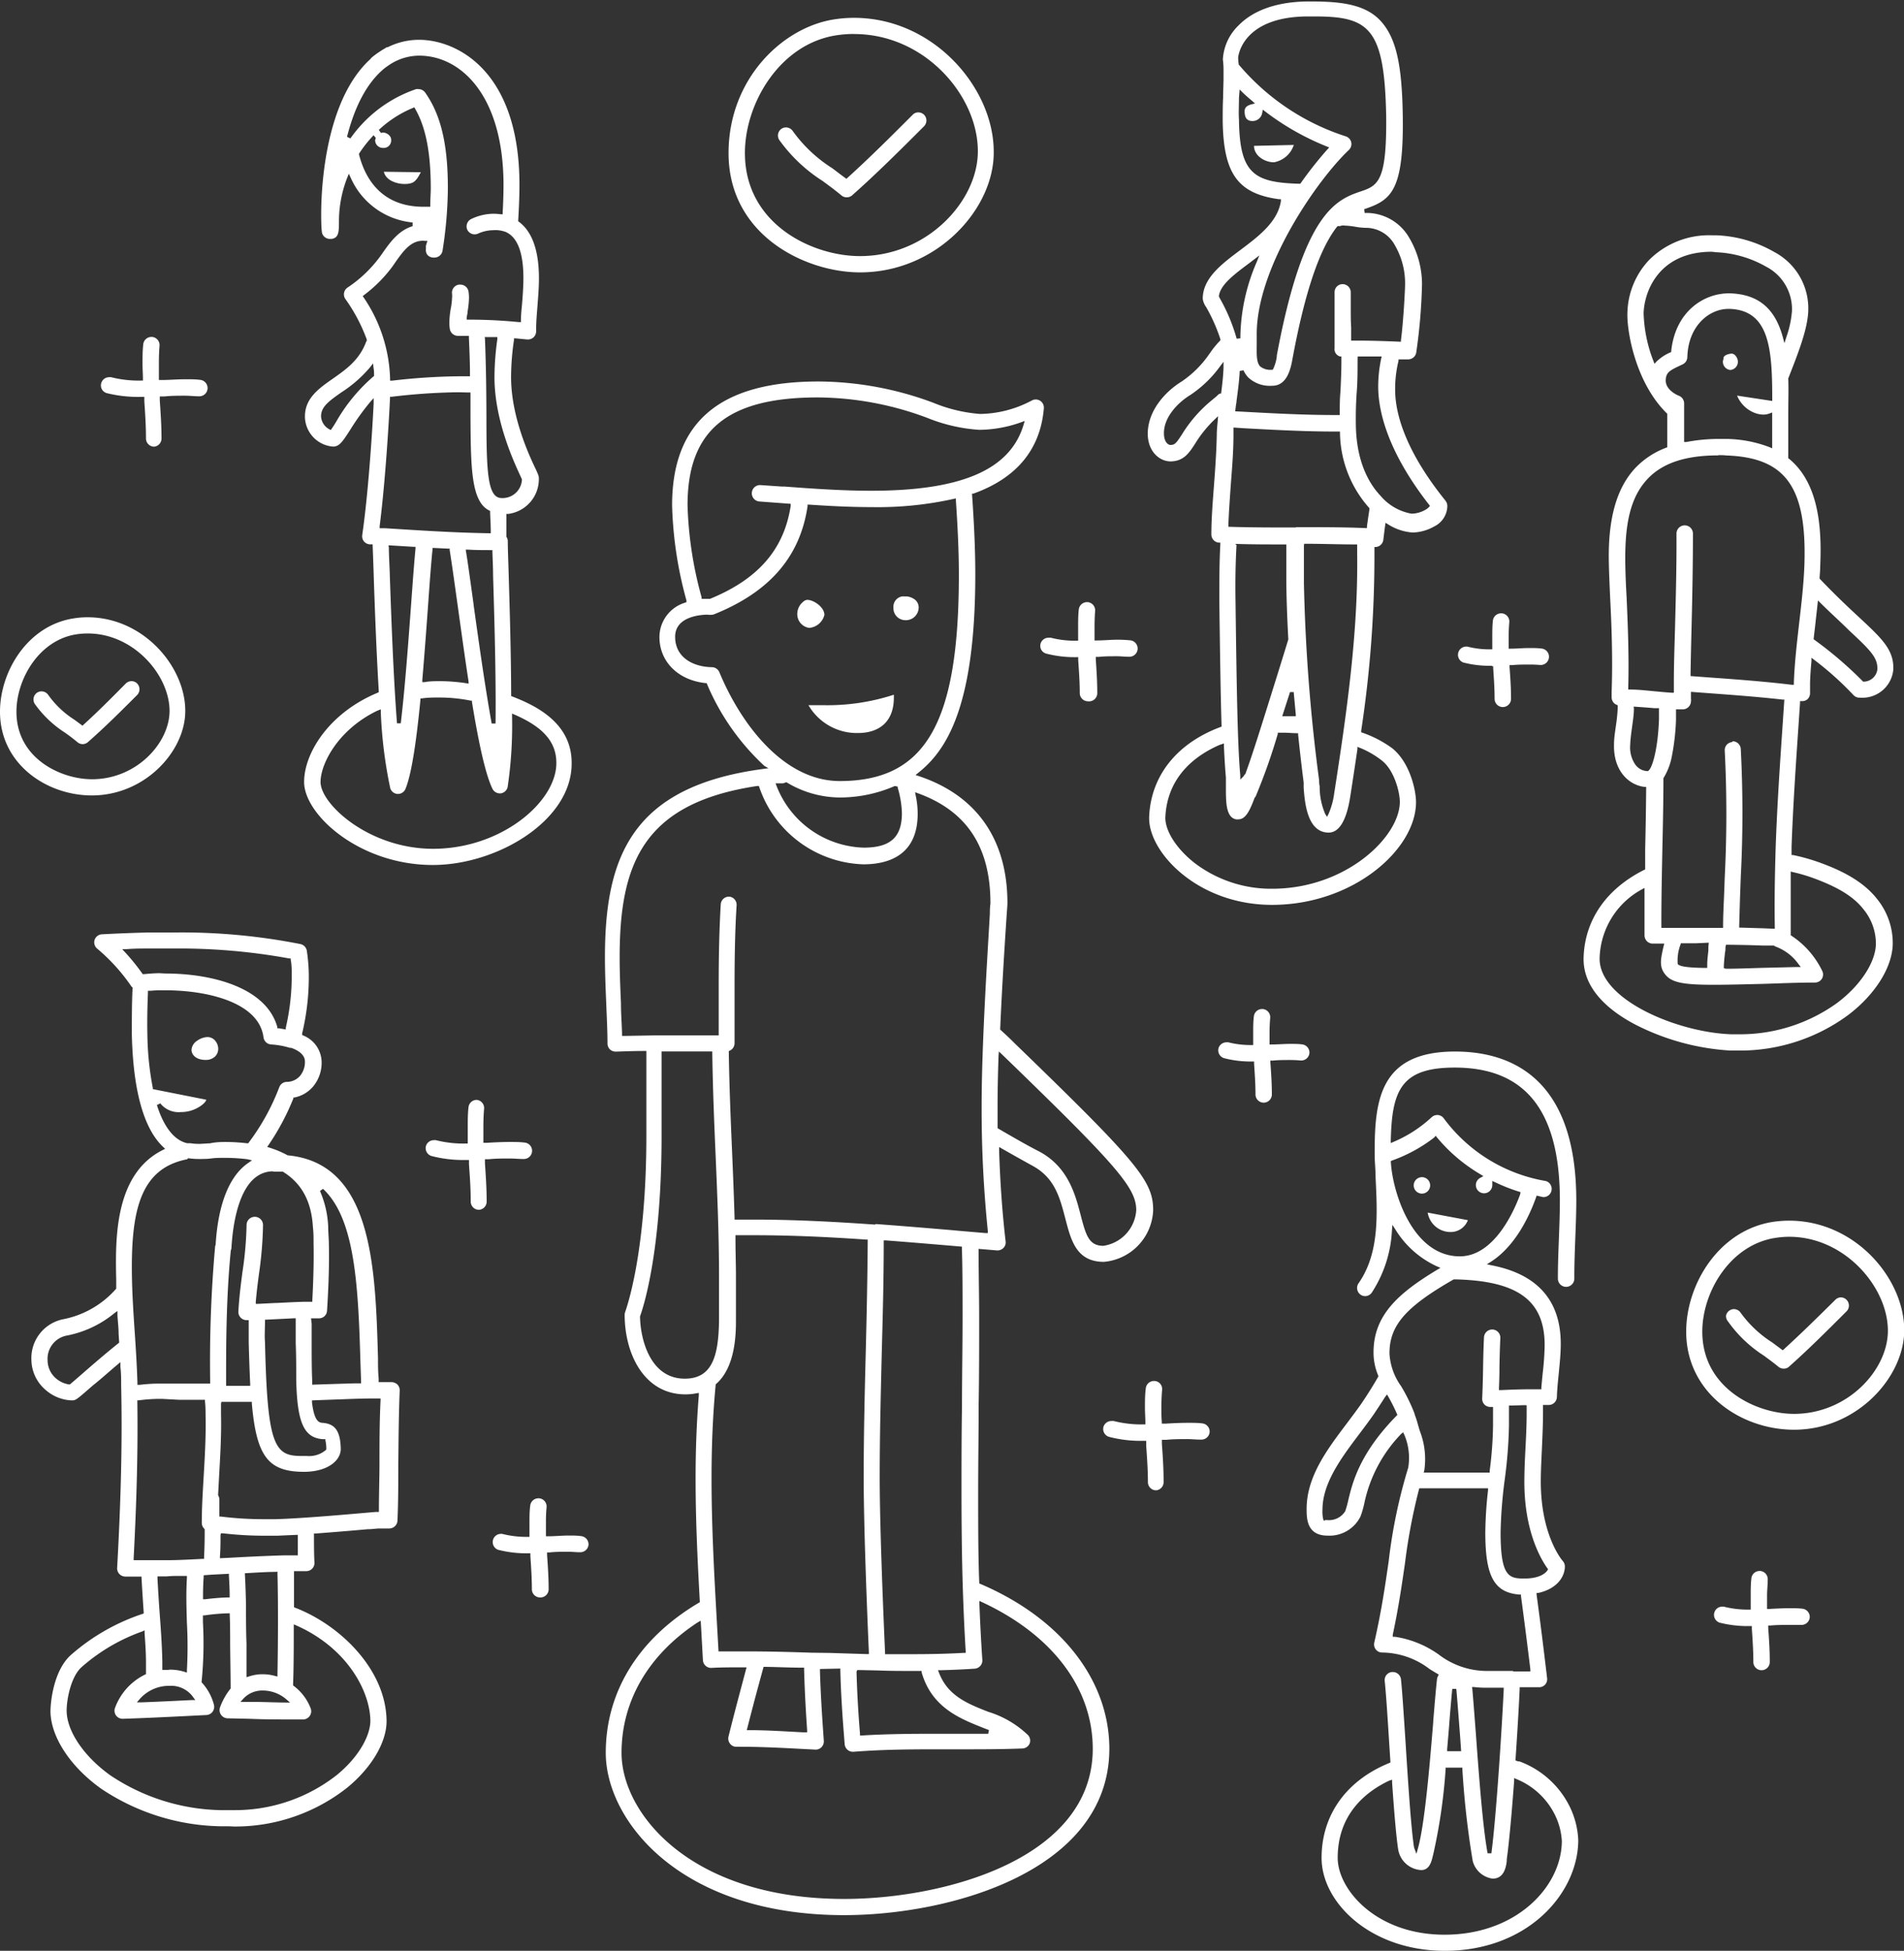 <svg xmlns="http://www.w3.org/2000/svg" viewBox="0 0 231.65 237.28"><rect x="0" y="0" width="231.65" height="237.28" fill="#333333" stroke="none"/><defs><style>.cls-1{fill:#fff;}</style></defs><title>Asset 9</title><g id="Layer_2" data-name="Layer 2"><g id="Layer_1-2" data-name="Layer 1"><path class="cls-1" d="M104.64,33.13c-6.64,0-16-4.5-16-14.51,0-9,6.56-15.32,12.9-16.27a15.53,15.53,0,0,1,2.36-.18c9.75,0,17,8.59,17,16.26C121,25.37,114,33.13,104.64,33.13Zm-.72-29a14.41,14.41,0,0,0-2.07.15c-6.93,1-11.22,8.25-11.22,14.33,0,8.65,8.19,12.54,14,12.54,8.21,0,14.34-6.72,14.34-12.73C119,11.68,112.54,4.14,103.92,4.14Z"/><path class="cls-1" d="M103,24a1,1,0,0,1-.63-.23c-.73-.62-1.53-1.2-2.29-1.76a19.08,19.08,0,0,1-5.28-5,1,1,0,0,1,.3-1.36,1,1,0,0,1,1.36.3,17.29,17.29,0,0,0,4.78,4.5c.52.38,1,.77,1.58,1.18l.15.12.15-.13c2.71-2.45,5.36-5.1,7.92-7.66a.94.94,0,0,1,.69-.29,1,1,0,0,1,.7.29,1,1,0,0,1,0,1.39c-2.83,2.83-5.75,5.75-8.78,8.43A1,1,0,0,1,103,24Z"/><path class="cls-1" d="M11.17,96.75C5.68,96.75,0,92.94,0,86.57c0-4.92,3.38-10.52,9-11.36a10.19,10.19,0,0,1,1.65-.13c6.8,0,11.89,6,11.89,11.37C22.57,91.31,17.69,96.75,11.17,96.75Zm-.49-19.7a8.89,8.89,0,0,0-1.36.1C4.78,77.83,2,82.57,2,86.57c0,5.66,5.38,8.21,9.2,8.21,5.4,0,9.43-4.4,9.43-8.33C20.6,82.1,16.27,77.05,10.68,77.05Z"/><path class="cls-1" d="M10.07,90.51a1,1,0,0,1-.64-.23c-.49-.41-1-.8-1.53-1.17A13.3,13.3,0,0,1,4.22,85.6a1,1,0,0,1,.31-1.36,1,1,0,0,1,.52-.15,1,1,0,0,1,.83.45,11.42,11.42,0,0,0,3.17,3l.83.61.15.12.14-.13c1.76-1.6,3.47-3.32,5.13-5a1,1,0,0,1,.7-.29.94.94,0,0,1,.69.29,1,1,0,0,1,0,1.39c-1.92,1.92-3.9,3.9-6,5.74A1,1,0,0,1,10.07,90.51Z"/><path class="cls-1" d="M218.27,173.9c-6.45,0-13.12-4.47-13.12-11.93,0-5.79,4-12.36,10.6-13.36a13.7,13.7,0,0,1,1.93-.14c8,0,14,7,14,13.35C231.65,167.52,225.93,173.9,218.27,173.9Zm-.59-23.47a11.22,11.22,0,0,0-1.64.13c-5.51.82-8.93,6.56-8.93,11.41,0,6.87,6.53,10,11.16,10,6.53,0,11.42-5.34,11.42-10.11C229.69,156.55,224.44,150.43,217.68,150.43Z"/><path class="cls-1" d="M217,166.47a1,1,0,0,1-.63-.23c-.59-.49-1.21-.94-1.81-1.38l0,0a15.65,15.65,0,0,1-4.32-4.13A1,1,0,0,1,210,160a1,1,0,0,1,.43-.61.92.92,0,0,1,.53-.16,1,1,0,0,1,.83.46,14,14,0,0,0,3.82,3.59l1.13.84.16.12.14-.13c2.13-1.94,4.22-4,6.24-6a1,1,0,0,1,.71-.31,1,1,0,0,1,.7,1.67c-2.3,2.3-4.66,4.66-7.11,6.83A1,1,0,0,1,217,166.47Z"/><path class="cls-1" d="M18.76,54.33a1,1,0,0,1-1-1c0-1.54-.1-3.05-.2-4.52l0-.54h-.39A15.83,15.83,0,0,1,13,47.82a1,1,0,0,1-.6-.46,1,1,0,0,1,.86-1.48,1.27,1.27,0,0,1,.26,0,13.6,13.6,0,0,0,3.63.41h.24l0-.24c0-.55-.05-1.18-.05-1.79,0-.84,0-1.62.09-2.38a1,1,0,0,1,1-.9h.08a1,1,0,0,1,.9,1.07c-.06.71-.08,1.43-.08,2.21,0,.6,0,1.2,0,1.72l0,.24.45,0c.79,0,1.82-.09,2.79-.09.66,0,1.23,0,1.73.07a1,1,0,0,1-.09,2h-.09c-.49,0-1-.07-1.6-.07-.83,0-1.68,0-2.51.09l-.57,0,0,.48c.1,1.5.21,3,.21,4.65A1,1,0,0,1,18.76,54.33Z"/><path class="cls-1" d="M140.66,181.27a1,1,0,0,1-1-1c0-1.51-.11-3-.21-4.46l0-.56h-.38a15.31,15.31,0,0,1-4.13-.48,1,1,0,0,1-.69-1.21,1,1,0,0,1,1-.72,1.07,1.07,0,0,1,.25,0,13.49,13.49,0,0,0,3.61.41h.24l0-.24c0-.58-.05-1.17-.05-1.77,0-.84,0-1.61.1-2.36a1,1,0,0,1,1-.91h.09a1,1,0,0,1,.67.34,1,1,0,0,1,.23.72c-.06.69-.09,1.41-.09,2.2,0,.58,0,1.15.05,1.7v.23h.44c.85-.05,1.81-.1,2.74-.1.65,0,1.22,0,1.75.07a1,1,0,0,1,.89,1.07,1,1,0,0,1-1,.9H146c-.48,0-1-.06-1.58-.06-.83,0-1.69,0-2.53.09l-.53,0,0,.47c.11,1.51.21,3,.21,4.62A1,1,0,0,1,140.66,181.27Z"/><path class="cls-1" d="M58.27,147.15a1,1,0,0,1-1-1c0-1.53-.1-3-.21-4.51l0-.55h-.4a15.47,15.47,0,0,1-4.15-.48,1,1,0,0,1-.69-1.21,1,1,0,0,1,.95-.72,1.09,1.09,0,0,1,.26,0,13.65,13.65,0,0,0,3.63.41h.25l0-.24c0-.6,0-1.2,0-1.78,0-.85,0-1.63.09-2.39a1,1,0,0,1,1-.9H58a1,1,0,0,1,.9,1.06c-.06.7-.09,1.43-.09,2.22,0,.57,0,1.15,0,1.71v.23h.45c1-.06,1.89-.1,2.76-.1.65,0,1.23,0,1.76.07a1,1,0,0,1-.09,2h-.09c-.48,0-1-.06-1.59-.06-.84,0-1.71,0-2.54.09L59,141l0,.48c.1,1.51.21,3.06.21,4.65A1,1,0,0,1,58.27,147.15Z"/><path class="cls-1" d="M214.32,203.15a1,1,0,0,1-1-1c0-1.36-.09-2.69-.18-4l0-.37h-.23a13.89,13.89,0,0,1-3.71-.42,1,1,0,0,1,.26-1.94,1.17,1.17,0,0,1,.26,0,12.12,12.12,0,0,0,3.06.36H213l0-.42q0-.63,0-1.26c0-.75,0-1.44.08-2.11a1,1,0,0,1,1-.91h.09a1,1,0,0,1,.9,1.06c0,.62-.08,1.26-.08,1.95,0,.41,0,.81,0,1.22v.39h.24c.92-.05,1.71-.09,2.49-.09.58,0,1.09,0,1.57.06a1,1,0,0,1,.89,1.07,1,1,0,0,1-1,.9h-.08c-.43,0-.89,0-1.41,0-.74,0-1.5,0-2.24.07l-.32,0,0,.24v.07c.1,1.33.19,2.7.19,4.12A1,1,0,0,1,214.32,203.15Z"/><path class="cls-1" d="M65.71,194.3a1,1,0,0,1-1-1c0-1.35-.09-2.69-.18-4l0-.37h-.23a13.9,13.9,0,0,1-3.71-.43,1,1,0,0,1,.26-1.93,1.09,1.09,0,0,1,.26,0,11.76,11.76,0,0,0,3.07.36h.24v-.42c0-.42,0-.83,0-1.25,0-.75,0-1.44.09-2.12a1,1,0,0,1,1-.9h.09a1,1,0,0,1,.9,1.07c-.06.62-.08,1.25-.08,1.95,0,.4,0,.81,0,1.21l0,.39h.23c.92,0,1.71-.09,2.49-.09.58,0,1.09,0,1.57.07a1,1,0,0,1,.89,1.07,1,1,0,0,1-1,.89h-.08c-.43,0-.89-.06-1.4-.06-.74,0-1.49,0-2.22.08h-.34l0,.24v.07c.09,1.33.19,2.7.19,4.12A1,1,0,0,1,65.71,194.3Z"/><path class="cls-1" d="M132.37,85.3a1,1,0,0,1-1-1c0-1.35-.1-2.69-.19-4l0-.37H131a13.9,13.9,0,0,1-3.71-.43,1,1,0,0,1-.6-.46,1,1,0,0,1-.09-.75,1,1,0,0,1,1-.72,1.15,1.15,0,0,1,.26,0,11.7,11.7,0,0,0,3.07.36h.24l0-.38c0-.43,0-.86,0-1.29,0-.75,0-1.44.08-2.12a1,1,0,0,1,1-.9h.09a1,1,0,0,1,.9,1.06c-.05.63-.07,1.27-.07,2,0,.42,0,.84,0,1.25l0,.35h.23c.92,0,1.71-.09,2.49-.09a15.11,15.11,0,0,1,1.57.07,1,1,0,0,1-.1,2h-.08c-.43,0-.89-.06-1.4-.06-.74,0-1.49,0-2.23.08h-.33l0,.24v.07c.09,1.33.18,2.7.18,4.12A1,1,0,0,1,132.37,85.3Z"/><path class="cls-1" d="M153.75,134.12a1,1,0,0,1-1-1c0-1.26-.09-2.51-.17-3.72l0-.29h-.22a12.79,12.79,0,0,1-3.42-.4,1,1,0,0,1-.69-1.21,1,1,0,0,1,.94-.72,1.09,1.09,0,0,1,.26,0,11,11,0,0,0,2.78.33h.24l0-.47c0-.34,0-.68,0-1,0-.7,0-1.34.08-2a1,1,0,0,1,1-.91h.09a1,1,0,0,1,.9,1.06c-.05.58-.08,1.18-.08,1.82,0,.34,0,.68,0,1l0,.43.23,0c.81,0,1.54-.07,2.26-.07.54,0,1,0,1.47.06a1,1,0,0,1,.89,1.07,1,1,0,0,1-1,.89h-.08a12.92,12.92,0,0,0-1.3-.06c-.68,0-1.38,0-2.06.07l-.31,0v.24c.09,1.24.18,2.52.18,3.84A1,1,0,0,1,153.75,134.12Z"/><path class="cls-1" d="M182.84,86a1,1,0,0,1-1-1c0-1.27-.09-2.52-.17-3.73l0-.21-.22-.08a12.79,12.79,0,0,1-3.42-.4,1,1,0,0,1,.26-1.93,1.07,1.07,0,0,1,.25,0,10.59,10.59,0,0,0,2.78.33h.24l0-.48c0-.34,0-.68,0-1,0-.7,0-1.35.07-2a1,1,0,0,1,1-.9h.09a1,1,0,0,1,.91,1.06c-.05.58-.08,1.18-.08,1.82,0,.34,0,.68,0,1l0,.42h.23c.7,0,1.5-.08,2.27-.08.54,0,1,0,1.46.06a1,1,0,0,1-.11,2h-.07a12.88,12.88,0,0,0-1.29-.05c-.68,0-1.37,0-2.05.07l-.33,0v.23c.09,1.24.18,2.51.18,3.85A1,1,0,0,1,182.84,86Z"/><path class="cls-1" d="M175.79,237.28c-9,0-15-5.84-15-11.3,0-5.21,3-9.41,8.23-11.54l.15-.07-.14-2.15c-.2-3.18-.39-6.18-.56-7.77a1,1,0,0,1,.21-.72,1,1,0,0,1,.66-.36h.11a1,1,0,0,1,1,.89c.17,1.63.36,4.66.57,7.87.3,4.75.65,10.1,1,12.45a.94.94,0,0,0,.06.24l.25.66.19-.68c.83-3,1.42-10.1,1.85-15.29v-.12c.18-2.15.33-4,.47-5.21a1.15,1.15,0,0,1,.11-.31l.09-.19-.18-.11c-.33-.19-.64-.38-.94-.57a9.64,9.64,0,0,0-5.7-2h-.06a1,1,0,0,1-.77-.37,1,1,0,0,1-.19-.83c.91-4,1.33-7,1.75-9.87a64,64,0,0,1,2.38-11.41,7.19,7.19,0,0,0-.47-4l-.15-.31-.25.21a17.2,17.2,0,0,0-4.47,8.42,11.1,11.1,0,0,1-.47,1.62,4.21,4.21,0,0,1-4,2.32c-2.55,0-2.55-2.12-2.55-3.25,0-3.92,2.49-7.22,4.9-10.41.57-.76,1.15-1.53,1.68-2.28.63-.92,1.33-2,2.08-3.3l.06-.1,0-.11a7.15,7.15,0,0,1-.58-2.84c0-4.51,3-7.19,7.75-10.05l.39-.23-.42-.18a11.57,11.57,0,0,1-5.05-4.47l-.37-.58-.06.68a15.2,15.2,0,0,1-2.45,7.56,1,1,0,0,1-.81.43.94.94,0,0,1-.56-.18,1,1,0,0,1-.25-1.37c2-2.85,2.21-6.32,2.21-9,0-1.3-.07-2.62-.13-3.9,0-.88-.09-1.7-.11-2.51a.43.43,0,0,0,0-.05.36.36,0,0,0,0-.1s0-.33,0-.37,0-.09,0-.13c0-6.4.75-12.14,9.77-12.14,6.73,0,14.76,3.14,14.76,18.12,0,1.61-.07,3.23-.13,4.81s-.11,3-.11,4.48v.21a1,1,0,0,1-1,1,1,1,0,0,1-1-1v-.23c0-1.49.06-3,.12-4.54v-.06c.06-1.54.12-3.14.12-4.69,0-10.87-4.18-16.15-12.79-16.15-6.48,0-7.64,2.72-7.78,8.82v.36l.33-.14a15.92,15.92,0,0,0,4.64-3,1,1,0,0,1,.67-.27h.1a1,1,0,0,1,.71.41,19.47,19.47,0,0,0,12.42,7.62,1,1,0,0,1-.19,1.95h-.18l-.3-.07-.25-.06-.2-.05-.07.2c-.74,2.09-2.44,5.9-5.5,7.85l-.49.31.57.12c5.59,1.08,8.42,4.29,8.42,9.56,0,1.18-.13,2.38-.24,3.55-.1,1-.2,1.93-.23,2.88a1,1,0,0,1-1,1h-.28l-.41,0v.25c0,.1,0,.21,0,.31s0,.29,0,.43c0,1.42-.07,2.85-.13,4.22s-.14,2.75-.14,4.08c0,6.66,2.65,9.66,2.68,9.69a1,1,0,0,1,.25.66c0,1.15-.85,2.69-3.23,3.22l-.21,0,0,.22c.41,3,.82,6.26,1.28,10.15a1,1,0,0,1-.24.78,1,1,0,0,1-.73.32h-2.37v.23c-.1,2.22-.29,5.4-.5,8.5l0,.18.17.06.14.05.16,0a11.08,11.08,0,0,1,6.22,5.71,10.31,10.31,0,0,1,.94,3.85C192,230.34,185.82,237.28,175.79,237.28ZM169,216.59c-2.85,1.35-6.25,4.08-6.25,9.39,0,3.81,4.65,9.34,13,9.34,8.81,0,14.27-5.92,14.27-11.41a8.26,8.26,0,0,0-.76-3,9,9,0,0,0-4.74-4.51l-.3-.13,0,.32c-.23,3.12-.58,7.3-.9,9.56l0,.22c-.11.92-.42,2.13-1.72,2.13a2.9,2.9,0,0,1-2.42-2.14,106.27,106.27,0,0,1-1.26-11.14V215h-.21l-.75,0-.87,0h-.21l0,.2a67.34,67.34,0,0,1-1.52,10.41l-.06.23c-.19.83-.5,1.62-1.39,1.62a3,3,0,0,1-2.81-2.57c-.28-1.86-.55-5.5-.73-8.08l0-.34Zm10.13-11.17c.13,1.49.28,3.47.44,5.57.37,5.06.84,11.34,1.42,14.43l.46,0c.59-4.45,1.27-15.15,1.5-19.89v-.25h-2.28a12.23,12.23,0,0,1-1.3-.08l-.28,0Zm-2.44,0c-.11,1.12-.23,2.52-.36,4.15v.07c-.08,1-.17,2.05-.26,3.1l0,.26h1.7l-.13-1.86c-.17-2.17-.32-4.23-.46-5.72Zm7.36-2.12h2.14l0-.27c-.4-3.26-.77-6.17-1.14-8.9l0-.18-.18,0c-3.08-.24-4.16-2.21-4.16-7.55a49.16,49.16,0,0,1,.33-5.12l0-.26h-5.43c-1,0-1.93,0-2.76,0h-.17l-.05.17a70.79,70.79,0,0,0-1.7,9c-.36,2.46-.75,5.23-1.48,8.65l0,.24.25,0a12.36,12.36,0,0,1,5.34,2.16,9.66,9.66,0,0,0,5.72,2l2.64,0h.73Zm1.47-32.39-1.7.05h-.23v.23c0,.86,0,1.81,0,2.17a56.71,56.71,0,0,1-.51,6.55,56.38,56.38,0,0,0-.51,6.48c0,5.35,1,5.61,2.87,5.61,2.08,0,2.69-.79,2.83-1l.08-.13-.09-.12c-.84-1.18-2.8-4.57-2.8-10.51,0-1.39.07-2.79.14-4.15s.14-2.78.14-4.15c0-.16,0-.32,0-.48v-.53Zm-17-1c-.53.84-1,1.54-1.4,2.14-.54.78-1.14,1.57-1.72,2.34-2.21,2.93-4.5,6-4.5,9.23a4.05,4.05,0,0,0,.08,1.12l.07.23.2-.08h.23a2.33,2.33,0,0,0,2.18-1.07,10.85,10.85,0,0,0,.38-1.36c.51-2.12,1.36-5.66,5.86-10.25l.11-.12-.06-.14a21.75,21.75,0,0,0-1-2l-.2-.34ZM172.1,172c.12.32.27.74.4,1.22.08.28.16.56.25.85a9.39,9.39,0,0,1,.54,4.75l-.07.29h.3l2.29,0h3.28l1.95,0h.2l0-.2a46.61,46.61,0,0,0,.41-5.48c0-.74,0-1.47,0-2.07v-.23h-.33a1,1,0,0,1-.7-.28,1,1,0,0,1-.29-.75c.06-1.27.09-2.54.11-3.77s.05-2.46.11-3.68a1,1,0,0,1,1-.94h.05a1,1,0,0,1,.94,1c-.06,1.24-.09,2.51-.11,3.63q0,1.23-.06,2.49v.25l.25,0c1.3-.06,2.48-.1,3.6-.1h1.31l0-.22c.05-.61.11-1.21.17-1.8a33.1,33.1,0,0,0,.23-3.35c0-5.44-3.27-7.83-10.93-8h-.07l-.06,0c-5.84,3.34-7.82,5.6-7.82,9a7.53,7.53,0,0,0,1.42,4,21.24,21.24,0,0,1,1.65,3.38Zm2.4-33.65a18.46,18.46,0,0,1-5.12,2.8l-.16.06v.17c.21,3.58,2.6,11.43,8.39,11.43,4.26,0,6.69-5.75,7.33-7.51L185,145l-.23-.07a21.55,21.55,0,0,1-2.84-1.12l-.37-.17,0,.4s0,.07,0,.1a1,1,0,0,1-1,1,1,1,0,0,1-1-1,1,1,0,0,1,.56-.89l.36-.19-.35-.22a20.08,20.08,0,0,1-5.32-4.52l-.14-.18Z"/><path class="cls-1" d="M173,145.18a1,1,0,1,1,1-1A1,1,0,0,1,173,145.18Z"/><path class="cls-1" d="M176.59,149.85a2.81,2.81,0,0,1-2.89-2.36l4.89.92A2.23,2.23,0,0,1,176.59,149.85Z"/><path class="cls-1" d="M154.76,110.06c-9,0-14.95-6.33-14.95-10.52,0,0,0-.13,0-.16.2-5,3.35-8.95,8.65-10.94l.16-.06v-.16c-.12-3.89-.19-9.12-.27-15.06,0-2.43,0-4.69.12-6.92V66l-.21,0a1,1,0,0,1-.88-1c0-2,.18-4.11.33-6.11s.29-4,.33-6c0-.55.06-1.11.11-1.65l.05-.62-.44.42a14.64,14.64,0,0,0-2.34,2.9c-.75,1.16-1.4,2.16-3,2.18-1.34,0-2.76-1.18-2.78-3.35,0-2.8,2.11-5.13,4.13-6.37a12.7,12.7,0,0,0,3.3-3.26l.32-.45a10.32,10.32,0,0,1,1-1.2l.09-.1,0-.13a20.82,20.82,0,0,0-1.74-3.92,2.25,2.25,0,0,1-.41-1c0-2.49,2.28-4.21,4.51-5.88s4.61-3.44,5-6l0-.23-.23,0c-5-.68-6.76-3.09-6.85-9.52,0-.95,0-1.94.05-2.82v0c0-.88.06-1.78.05-2.67l0-.78c0-.69-.08-1.19-.08-1.23a6.22,6.22,0,0,1,1.89-4.1c1.81-1.87,4.69-2.88,8.32-2.93h.64c3.8,0,6.71.43,8.51,2.55s2.45,5.43,2.53,11.52c.11,8.61-1.29,10-4.31,11.06l-.39.14.06.45h.16a6,6,0,0,1,5.25,3,11.15,11.15,0,0,1,1.57,5.64,67.77,67.77,0,0,1-.71,8.39,1,1,0,0,1-1,.78l-1.15,0,0,.18a14.29,14.29,0,0,0-.41,3.53c0,2.67,1.08,7.12,5.87,13.16.34.42.48.59.48,1a2.82,2.82,0,0,1-1.61,2.46,5.55,5.55,0,0,1-2.61.73,6.39,6.39,0,0,1-3-1l-.3-.18-.05.34c-.08.59-.15,1.17-.22,1.75a1,1,0,0,1-.87.85l-.21,0v.52c0,.16,0,.32,0,.47a141.3,141.3,0,0,1-1.61,21.36l0,.19.18.06A13.83,13.83,0,0,1,169.37,91c2.2,1.76,2.91,5.18,2.91,6.56C172.28,103.32,164.63,110.06,154.76,110.06ZM148.39,90.6c-2.9,1.26-6.41,3.83-6.61,8.87,0,1.65,1.39,3.79,3.54,5.48a15.37,15.37,0,0,0,9.44,3.15c9,0,15.55-6.32,15.55-10.58,0-1.11-.65-3.81-2.17-5a11,11,0,0,0-2.71-1.57l-.28-.11,0,.29c-.28,1.91-.57,3.82-.87,5.75-.45,2.9-1.34,4.38-2.62,4.39-2.63,0-2.91-3.67-3.05-5.44,0-.26,0-.48,0-.65-.24-1.89-.46-3.79-.67-5.8l0-.2h-.2c-.5,0-1-.06-1.53-.06h-.75l0,.15a71.6,71.6,0,0,1-2.66,7.53.78.78,0,0,1-.16.24l0,0,0,0c-.63,1.7-1.13,2.62-2,2.62a.93.93,0,0,1-.23,0c-1.22-.2-1.24-2-1.26-3.4,0-.23,0-.46,0-.69V95c0-.15,0-.29,0-.43-.09-1-.17-2.22-.24-3.8v-.34Zm10.25-24.23c0,1.67,0,3.15,0,4.53a215.47,215.47,0,0,0,1.85,24c0,.19,0,.44.07.74a8.21,8.21,0,0,0,.68,3.38l.22.33.18-.36a9.12,9.12,0,0,0,.68-2.46c1.55-9.94,2.93-19.66,2.8-29.24,0-.18,0-.36,0-.54v-.53h-.22c-2,0-4-.08-6-.08h-.23Zm-8.2-.08c-.12,2.2-.16,4.44-.12,6.84.14,10.8.25,17.61.58,21.19l0,.5.4-.4v0a1,1,0,0,1,.25-.32l0,0,0-.06c.83-2.25,1.92-5.76,3.19-9.82q.92-2.92,2-6.44v-.08c-.13-2.4-.21-4.59-.24-6.69,0-1.38,0-2.87,0-4.56v-.23h-.23c-1.94,0-3.88,0-5.77-.06h-.22ZM156,87.12h.31c.36,0,.71,0,1.07,0h.27l0-.26c-.09-.91-.17-1.8-.25-2.68l-.45,0Zm1.71-23h.06l.1,0c3.06,0,5.59,0,8.22.11h.22l0-.21c.09-.67.19-1.33.29-2l0-.23-.08-.08,0,0a14,14,0,0,1-3.49-9v-.22h-.54c-3.79,0-7.59-.21-11.26-.41L150.07,52v.23c0,.09,0,.17,0,.26l0,.42c0,2.05-.18,4.12-.33,6.12-.11,1.58-.23,3.22-.29,4.82v.23h.24c2.62.08,5.23.08,7.76.08h.09l.08,0Zm7.46-20.39c0,1.28,0,2.62-.1,3.93s-.13,2.71-.11,4c.06,4.57,1.65,7.22,3,8.64a6.38,6.38,0,0,0,3.78,2.18,3.48,3.48,0,0,0,1.66-.46,1.83,1.83,0,0,0,.45-.34l.13-.15-.12-.15c-5-6.41-6.14-11.26-6.18-14.21a16.43,16.43,0,0,1,.36-3.54l.06-.27h-.28c-.74,0-1.47,0-2.21,0h-.43Zm-16.71.8a14.13,14.13,0,0,1-3.65,3.52c-1.49.91-3.22,2.68-3.2,4.66,0,1,.47,1.4.78,1.41.54,0,.71-.2,1.41-1.28a16.59,16.59,0,0,1,3.72-4.23l.56-.47a.9.9,0,0,1,.38-.28l.12,0,0-.13c.16-1.23.25-2.16.28-3l0-.73Zm2.37.59c-.06,1.24-.23,2.47-.39,3.66,0,.2-.06.4-.08.59l-.08.66,1,.05c4,.22,7.54.4,11.14.4H163v-.23c0-.84,0-1.74.09-2.68.06-1.34.12-2.6.11-3.82,0,0,0-.22,0-.22v-.17l-.15,0a.91.91,0,0,1-.68-1c0-.76,0-1.6,0-2.55,0-.71,0-1.41,0-2.12s0-1.42,0-2.14a1,1,0,0,1,.28-.7,1,1,0,0,1,.69-.29,1,1,0,0,1,1,1c0,.7,0,1.4,0,2.11s0,1.43.05,2.14c0,.46,0,.92,0,1.38v.24h.73c1.62,0,3.22.05,5.12.13h.21l0-.21c.29-2.22.51-6.15.5-6.93a9.22,9.22,0,0,0-1.26-4.62,4,4,0,0,0-3.5-2.09h-.07a8.21,8.21,0,0,1-1.28-.14,9.85,9.85,0,0,0-1.23-.13,1.34,1.34,0,0,0-.38,0,.81.81,0,0,1-.31.06h-.19l-.07.09c-2.13,2.71-3.9,7.94-5.4,16-.19,1.08-.6,3.31-2.44,3.33h-.09a3.81,3.81,0,0,1-2.85-1,3,3,0,0,1-.59-.88ZM160,2h-1.09c-7.83.11-8.27,4.91-8.27,5V7s0,.33.06.76v.08l.05.06a28.41,28.41,0,0,0,13,8.69,1,1,0,0,1,.65.72,1,1,0,0,1-.29.93c-3.84,3.63-11.32,14.34-11.21,22.59,0,.31,0,.65,0,1,0,1.1-.08,2.23.42,2.74a2,2,0,0,0,1.39.41h.12l.07-.1a5,5,0,0,0,.44-1.5l0-.13c3.27-17.58,7.34-19,10.31-20,2.08-.7,3.08-1.39,3-9.16C168.44,3.47,166.62,2,160,2Zm-8,30c-1.81,1.35-3.53,2.63-3.7,4v.07l.16.3a21.7,21.7,0,0,1,2,4.83l.45-.05v-.31a23.7,23.7,0,0,1,2-9l.31-.77Zm-1.26-20.1c0,.88-.06,1.78,0,2.68.08,6.53,1.81,7.62,7.33,7.77h.12l.08-.1a47,47,0,0,1,3.22-4.07l.23-.24-.31-.13a31.76,31.76,0,0,1-7.47-4.24l-.3-.23-.07.38a1.18,1.18,0,0,1-1.19,1c-.64,0-.95-.37-.95-1.13a.74.74,0,0,1,.28-.66,1.8,1.8,0,0,1,.55-.24l.43-.1-.33-.3-.38-.32c-.26-.23-.54-.47-.78-.71l-.38-.38Z"/><path class="cls-1" d="M155,19.74c-1.15,0-2.43-.81-2.43-2,0,0,4.84-.11,4.84-.11A3.12,3.12,0,0,1,155,19.74Z"/><path class="cls-1" d="M49.19,22.38c-.88,0-2.25-.41-2.49-1.49l4.5.06C50.59,22.12,50.28,22.38,49.19,22.38Z"/><path class="cls-1" d="M52.66,105.21C43.73,105.21,37,99.08,37,95.12c0-3.55,3.06-8.41,8.92-10.85l.16-.07V84c-.29-4.82-.48-10.07-.61-13.91V70c-.05-1.42-.09-2.64-.13-3.59v-.2l-.36,0a1,1,0,0,1-.7-.36,1,1,0,0,1-.21-.76c.72-4.92,1.21-12.34,1.39-16l0-.67-.45.51a29.77,29.77,0,0,0-2.39,3.33c-.94,1.46-1.33,2.06-2.09,2.06a3.7,3.7,0,0,1-3.43-3.67c0-2.22,1.71-3.41,3.35-4.56s3.28-2.29,4.1-4.53l.07-.09,0-.09,0-.1A20.7,20.7,0,0,0,42,36.34,1,1,0,0,1,42.25,35a15.63,15.63,0,0,0,3.92-3.7l.29-.4c.94-1.35,2-2.87,3.74-3.39l0-.45a9.18,9.18,0,0,1-7.53-5.44l-.23-.49-.2.5a14.55,14.55,0,0,0-1,5.18c0,1.38,0,2.11-.9,2.25h-.15a1,1,0,0,1-1-.69c-.22-.65-.79-15.13,5.87-21.18A1.38,1.38,0,0,1,45.22,7a10.36,10.36,0,0,1,.87-.65l.44-.29L46.64,6l.43-.26.11,0a8.52,8.52,0,0,1,3.8-.9c4.54,0,12.22,3.71,12.22,17.64,0,1.62-.09,3.24-.15,4.31v.13l.1.07c1.61,1.2,2.42,3.52,2.42,6.87,0,1.11-.09,2.19-.17,3.24s-.17,2-.17,3v.19a1,1,0,0,1-.33.75,1,1,0,0,1-.66.25h-.12l-1.32-.13-.27,0,0,.22a31,31,0,0,0-.35,4.49c0,4.76,2.15,9.43,3,11.19.32.71.38.85.38,1.11a4.27,4.27,0,0,1-3.74,4.34l-.21,0,0,.72c0,.53,0,1,0,1.57l0,.49,0,0a1,1,0,0,1,.17.48c0,1,.06,2.44.11,4.13.12,4.06.29,9.61.3,14.6v.16l.15.06c3.1,1.19,7.21,3.33,7.21,8.07C69.62,99.79,60.5,105.21,52.66,105.21ZM45.91,86.44C41.12,88.75,39,92.91,39,95.12c0,2.7,5.92,8.12,13.69,8.12,8.3,0,15-5.7,15-10.43,0-2.54-1.56-4.35-5.07-5.88l-.32-.14v.35a51,51,0,0,1-.54,8.6,1,1,0,0,1-.85.76h-.11a1,1,0,0,1-.88-.55c-.77-1.57-1.59-5-2.5-10.57l0-.16-.15,0a19.51,19.51,0,0,0-3.83-.38c-.71,0-1.41,0-2.11.11l-.18,0,0,.18c-.55,5.67-1.15,9.21-1.82,10.83a1,1,0,0,1-.9.61h-.06a1,1,0,0,1-.89-.7,54.8,54.8,0,0,1-1.15-9.25l0-.34Zm1.4-19.87c0,1,.08,2.12.12,3.49v.07c.17,4.84.43,12.17.87,17.85h.46c.54-4.56.95-10.31,1.26-14.5.19-2.62.37-5.09.53-6.73l0-.24-.24,0-2.79-.17-.26,0Zm9.39.52c.26,1.6.56,3.84.92,6.42v.06C58.24,78,59,83.47,59.82,88l.47,0c.07-5.74-.15-13.09-.3-18,0-1.08-.06-2-.08-2.87v-.22h-.22c-.92,0-1.83,0-2.75-.06h-.28ZM53.4,82.85a21.32,21.32,0,0,1,3.31.25l.31.05L57,82.84c-.47-3.06-.92-6.36-1.29-9s-.74-5.33-1-6.93l0-.18h-.19l-1.68-.08h-.22l0,.22c-.17,1.61-.35,4.12-.54,6.78s-.44,6-.7,9.05l0,.27.28,0C52.15,82.87,52.78,82.85,53.4,82.85Zm2.31-35.14a74.82,74.82,0,0,0-8.06.55l-.2,0v.2c-.14,3-.58,10.21-1.26,15.54l0,.25.67,0c4.11.26,8.36.54,12.61.61h.24v-.24c0-.78-.06-1.56-.08-2.34v-.13l-.11-.06C57.31,61,57.28,56.86,57.24,50.6c0-.82,0-1.71,0-2.64v-.22H57ZM59,41.14c.15,3.77.17,7,.18,9.44,0,6.91.14,10,1.86,10a2.36,2.36,0,0,0,2.46-2.22v-.06l-.2-.44c-.86-1.86-3.14-6.81-3.14-12a34,34,0,0,1,.35-4.61l0-.25h-.25l-.71,0-.59,0ZM45,44.7a15.57,15.57,0,0,1-3.43,3c-1.65,1.15-2.51,1.81-2.51,2.95a1.9,1.9,0,0,0,1,1.56l.18.1.12-.17c.19-.27.42-.63.63-1a21,21,0,0,1,4.42-5.33l.1-.07v-.12c0-.29,0-.57-.06-.85l-.06-.57Zm6.49-15.42c-1.45,0-2.31,1.07-3.45,2.71l-.29.42a16.85,16.85,0,0,1-3.45,3.47l-.17.14.12.17a18.48,18.48,0,0,1,3.21,9.86v.25l.25,0a75.32,75.32,0,0,1,8-.53l1.23,0h.24v-.24c0-1.54-.07-3-.13-4.46v-.22H55.73a1,1,0,0,1-1-.83,4.84,4.84,0,0,1-.06-.78,10.73,10.73,0,0,1,.16-1.64A8.68,8.68,0,0,0,55,36.22a2.45,2.45,0,0,0,0-.48,1,1,0,0,1,.18-.73,1,1,0,0,1,.65-.39H56a1,1,0,0,1,1,.83,4.93,4.93,0,0,1,.06.78,11,11,0,0,1-.17,1.65c0,.26-.08.5-.11.74l0,.26h.25c2.29,0,4.28.12,6.1.3l.25,0v-.25c0-.67.08-1.35.14-2,.08-1,.16-2.08.16-3.1,0-2.92-.64-4.77-1.92-5.5a.43.43,0,0,1-.14-.08A3.54,3.54,0,0,0,60,28a4.57,4.57,0,0,0-1.85.42,1,1,0,0,1-1.3-.48,1,1,0,0,1,.48-1.3A6.34,6.34,0,0,1,60,26a7,7,0,0,1,.91.06l.25,0v-.25c.07-1.32.1-2.4.1-3.39C61.23,11.62,56.08,6.77,51,6.77a6.59,6.59,0,0,0-3.25.88c-.16.09-.31.19-.46.29l0,0-.4.28c-2.1,1.66-3.67,4.49-4.67,8.42l.41.2a16.07,16.07,0,0,1,8-6,.92.92,0,0,1,.29,0,1,1,0,0,1,.81.42c1.91,2.71,2.76,6.29,2.76,11.63a50.92,50.92,0,0,1-.65,7.61,1,1,0,0,1-1,.83h-.15A1,1,0,0,1,52,31a1,1,0,0,1-.18-.73c0-.13,0-.26,0-.39L52,29.3l-.25,0ZM45.45,16.45a15.66,15.66,0,0,0-1.71,2.15l-.06.09,0,.1c.74,2.9,2.71,6.36,7.85,6.36l.38,0,.23,0h.21v-.21c0-.75.06-1.4.06-2,0-4.37-.6-7.45-1.9-9.71l-.1-.18-.18.08a13.75,13.75,0,0,0-4.14,2.67l.26.38a.6.6,0,0,1,.24-.06c.4,0,1,.35,1,.87a.91.91,0,0,1-1,1,.94.94,0,0,1-.95-.89.74.74,0,0,1,.09-.32Z"/><path class="cls-1" d="M98.46,76.37A1.68,1.68,0,0,1,97,74.67a1.9,1.9,0,0,1,.69-1.45.87.87,0,0,1,.52-.26c.79,0,2.09.89,2.09,1.83A2.08,2.08,0,0,1,98.46,76.37Z"/><path class="cls-1" d="M110.07,75.43a1.45,1.45,0,0,1-1.37-1.53,1.27,1.27,0,0,1,1.08-1.36H110a1.42,1.42,0,0,0,.31,0,2,2,0,0,1,1,.39,1.21,1.21,0,0,1,.46,1A1.56,1.56,0,0,1,110.07,75.43Z"/><path class="cls-1" d="M104.36,89.16a6.81,6.81,0,0,1-6-3.39c.56,0,1.13,0,1.7,0a26.13,26.13,0,0,0,8.69-1.27c0,.12,0,.24,0,.35C108.76,87.6,107.16,89.16,104.36,89.16Z"/><path class="cls-1" d="M102.7,232.94c-20,0-29-11.54-29-19.74,0-7.43,4-13.92,11.32-18.25l.12-.07v-.14c-.31-5.55-.51-10.21-.51-14.91,0-3.57.13-6.87.39-10.11l0-.3-.3.05a6.83,6.83,0,0,1-1.31.13c-5.09,0-7.41-5-7.41-9.67a.94.94,0,0,1,.07-.37c0-.07,2.57-6.69,2.57-21.41,0-2.54,0-5.12,0-7.62l0-1.7c0-.14,0-1,0-1h-.24c-1.34,0-2.44.05-3.48.08a1,1,0,0,1-.71-.27,1,1,0,0,1-.3-.7c0-1.59-.09-3.23-.15-4.81-.08-1.89-.16-3.82-.16-5.72,0-12.23,3.29-20.81,19.39-22.9l.5-.07L93,93.16a28.8,28.8,0,0,1-7-10L86,83.09l-.13,0c-3.37-.35-5.64-2.61-5.64-5.62a4.39,4.39,0,0,1,3.1-4.16l.19-.07,0-.2a47.79,47.79,0,0,1-1.75-11.57c0-10.14,5.82-15.07,17.81-15.07a40.37,40.37,0,0,1,14,2.6,18.64,18.64,0,0,0,5.66,1.35,13.76,13.76,0,0,0,6.32-1.65,1,1,0,0,1,.46-.11,1,1,0,0,1,.54.16,1,1,0,0,1,.44.91c-.42,5-3.31,8.49-8.57,10.38l-.16,0v.18c.2,2.88.39,6.29.39,9.64,0,16.49-3.71,21.56-6.94,24.14l-.33.27.4.13c7,2.33,10.78,7.67,10.78,15.45,0,0,0,.26-.09,1.4-.16,2.42-.54,8.1-.79,13.87v.11l.08.07c.55.51,1.09,1,1.63,1.55,15,14.51,16.9,16.79,16.9,20.34a6.56,6.56,0,0,1-6,6.29c-3.35,0-4-2.64-4.67-5.2s-1.27-5-4-6.48c-1.07-.59-2.25-1.25-3.71-2.08l-.36-.21V140c.13,4,.39,7.56.79,11a.93.93,0,0,1-.27.79,1,1,0,0,1-.7.3h-.08l-2.24-.19v.26c0,2.55.07,5.22.07,8.16,0,3.48,0,7-.06,10.44v.15c0,3.26-.06,7-.06,10.58,0,4.07,0,7.66.13,10.95v.15l.13.06c9.83,4.19,15.7,11.7,15.7,20.09C134.92,227.55,115.65,232.94,102.7,232.94ZM84.89,197.33c-6,3.93-9.27,9.57-9.27,15.87,0,7.38,8.4,17.77,27.08,17.77,12.16,0,30.25-4.86,30.25-18.26,0-7.35-4.9-13.85-13.45-17.83l-.34-.16v.38c.09,2.39.21,4.63.36,6.86a1,1,0,0,1-.91,1c-1.28.09-2.64.15-4.16.19h-.33l.12.3c1.07,2.81,3.45,3.76,6,4.76a12.1,12.1,0,0,1,4.86,2.86,1,1,0,0,1,.17,1,1,1,0,0,1-.87.6c-2.3.09-4.6.1-6.55.1h-3.95c-3.74,0-6.89.05-10.05.3h-.08a1,1,0,0,1-1-.9c-.23-2.85-.46-5.91-.53-9v-.22L99.76,203v.25c.08,2.87.28,5.79.47,8.51a1,1,0,0,1-.28.75,1,1,0,0,1-.7.3l-1.74-.09c-2.45-.13-5-.26-7.48-.26h-.55a.94.94,0,0,1-.67-.39,1,1,0,0,1-.18-.84c.56-2.26,1.16-4.52,1.74-6.7l.46-1.73h-.31c-1.53,0-2.81,0-4,.07a1,1,0,0,1-1-.93l-.21-3.81-.06-1Zm19.32,6c.06,2.29.19,4.75.42,7.53v.23l.23,0c3-.19,6.12-.21,9-.21h6.37l.09-.45-.85-.33c-2.73-1.09-6.13-2.45-7.34-6.69l0-.17h-1c-1.45,0-2.9,0-4.25-.06h0l-2.33-.05h-.25Zm-11.94,1.72q-.69,2.55-1.34,5.11l-.08.28h.3c2.18,0,4.37.15,6.48.26l.57,0,0-.26c-.19-2.73-.31-5.14-.37-7.38v-.22h-.22c-1.5,0-3-.08-4.53-.1h-.18Zm15.25-53.91c0,4.61-.13,9.32-.24,13.36-.12,5-.25,10.11-.25,15.19,0,6.4.5,17.91.65,21.29v.22l.9,0,2.49,0c2.25,0,4.27-.05,6.19-.16h.23v-.23c-.15-2.41-.26-4.9-.35-7.64-.11-3.56-.16-7.41-.16-11.78,0-3.44,0-6.93.06-10.31v-.29c0-3.44.07-7,.07-10.57,0-3,0-5.79-.08-8.38v-.21l-1.18-.1c-2.58-.22-5.34-.45-8.08-.66l-.25,0ZM101,201.05l4.46.14h.25l0-.25c-.15-3.37-.63-14.84-.63-21.23,0-5.07.12-10.22.25-15.2.11-4.35.21-9,.24-13.53v-.21l-.22,0c-5.16-.36-9.65-.53-13.71-.53H89.48v.23c0,1.84.06,3.32.06,4.67,0,2.2,0,4,0,5.54,0,1.69-.1,5.63-2.4,7.64l-.07.06v.09c-.34,3.57-.5,7.28-.5,11.35,0,6,.34,12,.67,17.85l.18,3.19h.23c1,0,2.08,0,3.22,0,2.72,0,5.5.08,7.85.16h.07ZM80.49,127.86s0,.81,0,1v1.6c0,2.53,0,5.15,0,7.74,0,13.94-2.18,20.7-2.62,21.91v.09c.06,2.78,1.27,7.49,5.44,7.49,3.36,0,4.1-2.79,4.17-7,0-1.53,0-3.32,0-5.51,0-5-.22-10.08-.43-15-.16-3.65-.33-7.9-.39-12.07v-.22H80.49Zm41,.53c-.08,2.34-.12,4.38-.12,6.06,0,.69,0,1.35,0,2l0,.77.11.07c1.83,1.06,3.45,2,5,2.79,3.51,1.9,4.36,5.27,5,7.72s1,3.73,2.76,3.73a4.68,4.68,0,0,0,4-4.33c0-2.72-2.29-5.37-16.3-18.92l-.41-.39Zm-14.94,20.49c3.15.23,6.26.49,9.44.76l.63.06,3.28.28.28,0,0-.28a145.91,145.91,0,0,1-.75-15.27c0-7.69.79-19.44,1-23.3V111c0-.64.07-1.05.07-1.14,0-6.84-2.87-11.2-8.78-13.36l-.39-.14.08.41a10.61,10.61,0,0,1,.24,2.2c0,5.09-3.6,6.16-6.62,6.16a13.85,13.85,0,0,1-12.64-9.35l-.06-.18-.2,0c-13.94,2.09-16.74,9.52-16.74,20.83,0,1.85.08,3.77.16,5.62v.09c0,1.19.1,2.38.13,3.56V126H76l3.44-.06h8v-1.23c0-1.58,0-3.16,0-4.73,0-4,.08-7.08.25-10a1,1,0,0,1,1-.92h0a.93.93,0,0,1,.68.33,1,1,0,0,1,.25.71c-.18,2.87-.25,5.92-.25,9.87,0,1.57,0,3.14,0,4.72l0,2.21a1,1,0,0,1-.56.88l-.14.07V128c.06,4.13.24,8.42.4,12.11.11,2.55.22,5.27.3,8v.23h.23l2,0c4.39,0,9.11.2,14.86.61Zm-11-53.7a.93.93,0,0,1-.34.1l-.33,0-.52,0,.11.29a11.75,11.75,0,0,0,10.6,7.53c3.26,0,4.66-1.26,4.66-4.2a12,12,0,0,0-.51-3.09l0-.13-.3-.07-.07,0A16.73,16.73,0,0,1,102.17,97a12.61,12.61,0,0,1-6.38-1.79l-.11-.06ZM86.14,74.76c-.66,0-4,.13-4,2.69s2.25,3.67,4.48,3.7a1,1,0,0,1,.9.61C90.18,88.16,95.4,95,102.17,95c10.42,0,14.49-7,14.49-25.11,0-3.2-.19-6.47-.36-9v-.27l-.27.06a42.6,42.6,0,0,1-10,1c-2.78,0-5.5-.16-7.57-.3h-.21l0,.21C97.33,67.74,93.62,72,86.9,74.71a1.12,1.12,0,0,1-.38.07h-.38ZM99.49,48.34c-11,0-15.84,4-15.84,13.11a46.61,46.61,0,0,0,1.71,11.2l0,.19h.19l.22,0,.32,0h.24l.05,0c5.86-2.4,9-6,9.82-11.31l0-.25-.94-.07L92.43,61a1,1,0,0,1,.08-2h0l2.61.18.32,0c3.23.24,6.9.51,10.55.51,11,0,16.93-2.56,18.55-8.05l.13-.44-.43.16a15.45,15.45,0,0,1-5.1.92,20.31,20.31,0,0,1-6.29-1.44A38.49,38.49,0,0,0,99.49,48.34Z"/><path class="cls-1" d="M211.41,127.78h-.89A29.13,29.13,0,0,1,199,124.64c-3-1.56-6.48-4.26-6.33-8.23.16-4.53,2.77-8.3,7.36-10.6l.13-.06s0-2,0-2.45c.05-2.17.1-4.75.12-7.38v-.21l-.21,0c-1.86-.21-3.81-1.93-3.7-5.21,0-.77.14-1.55.24-2.3a20.64,20.64,0,0,0,.21-2.08s0-.33,0-.33l-.14-.07a.89.89,0,0,1-.32-.21,1,1,0,0,1-.28-.72l0-.68c.14-4,0-7.9-.18-11.38-.11-2.5-.21-4.65-.15-6.23.16-4.39,1.25-7.57,3.34-9.71a10.09,10.09,0,0,1,3.61-2.33l.15-.06v-.16c0-1.31,0-2.59,0-3.81v-.1l-.07-.07C199,46.55,197.9,40.29,198,38a9.67,9.67,0,0,1,2.64-6.38,10.3,10.3,0,0,1,7.67-3h.53a15.32,15.32,0,0,1,7.06,2.05A7.75,7.75,0,0,1,220,37.84c-.08,2.19-1.22,5.09-2.31,7.88l-.12.3v0c.05,1.4,0,2.8,0,4.36s0,3.47,0,5.24v.11l.08.06c3.68,3,4,8.53,3.81,13,0,.49-.05,1-.08,1.48v.1l.07.08c2,2.1,3.7,3.67,4.82,4.71,2.68,2.5,4.17,3.88,4.08,6.27a3.77,3.77,0,0,1-4,3.43h-.15a1,1,0,0,1-.71-.33,38.1,38.1,0,0,0-4.76-4.27l-.34-.26,0,.43c-.1,1.06-.15,1.87-.17,2.62,0,.43,0,.85,0,1.28a1,1,0,0,1-.34.74,1,1,0,0,1-.64.21H219l0,.22-.16,2.37c-.34,5-.69,10.08-.87,15.13l0,1,.19,0a24.57,24.57,0,0,1,3,.83c2.38.85,5.35,2.13,7.21,4.51a8.53,8.53,0,0,1,1.91,5.56c-.1,2.87-2.23,6.19-5.56,8.66A22.19,22.19,0,0,1,211.41,127.78Zm-11.66-19.6a9.81,9.81,0,0,0-5.13,8.3c-.18,5.07,9.42,9.09,16,9.32l.84,0a20.22,20.22,0,0,0,12-3.77c2.82-2.09,4.69-4.9,4.77-7.15a6.58,6.58,0,0,0-1.51-4.28c-1.2-1.55-3.15-2.74-6.31-3.87a20.13,20.13,0,0,0-2.26-.65l-.28-.07v.29c0,2.6,0,5,0,7.34v.12l.11.07a10.68,10.68,0,0,1,3.69,4.2,1,1,0,0,1,0,1,1,1,0,0,1-.83.48c-2.42,0-4.53.11-6.35.16-2.38.06-4,.1-5.49.11h-.19l-.09,0h-.33c-3.66,0-5-.29-5.77-1.23s-.6-1.83-.21-3.49l.07-.29-1.46,0a1,1,0,0,1-.64-.28,1.06,1.06,0,0,1-.3-.7c0-1.61,0-3.33,0-5.43V108Zm6.64,6.55H204.5l-.05.18a5.42,5.42,0,0,0-.33,2.35l0,0,0,0c.22.23.78.44,3.36.47h.23v-.39c0-.58.08-1.16.14-1.73,0-.15,0-.29,0-.44l.05-.51Zm3.54.43c0,.25,0,.49-.07.74V116c-.06.5-.11,1-.13,1.52v.24l.25.07c1.32,0,2.82-.06,4.46-.11h.07l4.12-.1.46,0-.28-.36a5.93,5.93,0,0,0-2.69-2.09,1.82,1.82,0,0,1-.31-.16l-.05,0-.47,0-.86,0c-1.23-.05-2.58-.08-4.24-.1H210Zm.86-25a1,1,0,0,1,1,.92,149.86,149.86,0,0,1,0,15.58l-.07,1.94c-.05,1.33-.08,2.67-.12,4v.23h.24l2.7.08,1.39.06v-.25c-.05-3,0-6.21.11-9.75.18-5.1.53-10.23.87-15.2l.18-2.68-.22,0c-2.95-.33-5.88-.55-9.14-.79l-2-.15V85a.65.65,0,0,1,0,.28,1,1,0,0,1-1,1l-.36,0-.46,0,0,1.3a27.92,27.92,0,0,1-.53,4.54,7.72,7.72,0,0,1-1,2.53l0,.06v.07c0,2.88-.07,5.78-.13,8.59-.06,3-.13,6.16-.12,9.26v.23h.23l4,0c1,0,2.05,0,3.05,0h.23v-.23c0-1.35.08-2.7.13-4l.07-1.94a151.64,151.64,0,0,0,0-15.38,1,1,0,0,1,.24-.72,1,1,0,0,1,.68-.33Zm-12-4c0,.78-.13,1.55-.23,2.3s-.2,1.45-.22,2.11a3.72,3.72,0,0,0,.58,2.37,1.9,1.9,0,0,0,1.5.85h.08l.06-.05c.44-.31,1.15-2.52,1.28-6.27l0-1.33-.22,0-.33,0c-.85-.08-1.6-.13-2.3-.18h-.24Zm10.25-30.77c-3.9,0-6.68.9-8.5,2.77s-2.65,4.53-2.78,8.41c-.06,1.5,0,3.62.14,6.07.14,3.18.31,7.13.2,11v.23h.23c1.07,0,2.14.14,3.18.23.65.06,1.28.12,1.9.16l.24,0V83c0-2.32.09-4.65.15-6.9V76c.1-3.67.19-7.42.17-11.1a1,1,0,1,1,2,0c0,3.71-.07,7.48-.16,11.11-.05,2-.1,4-.13,6v.22l2.15.16c3.33.24,6.78.49,10.17.9l.25,0V83c.09-2.4.37-4.82.64-7.16s.55-4.72.64-7.06c.33-9.5-2.24-13.13-9.49-13.38C209.71,55.36,209.39,55.36,209.07,55.36ZM221.13,73.5c-.09.85-.19,1.7-.28,2.54l-.2,1.71.11.08a46.76,46.76,0,0,1,5.84,5l.08.08.12,0a1.7,1.7,0,0,0,1.61-1.49c.05-1.43-.8-2.28-3.46-4.76-1-1-2.13-2-3.42-3.28l-.35-.35Zm-12-20.11,1,0a15.27,15.27,0,0,1,5.16,1l.32.14V54.2c0-1.19,0-2.43,0-3.69v-.34l-.32.12a2.18,2.18,0,0,1-.76.14,3.14,3.14,0,0,1-1.28-.31,3.79,3.79,0,0,1-1.91-2l4.28.65v-.27c0-6.09-.36-10.76-5.18-10.93h-.15c-2.34,0-4.9,2.06-5,5.87a1,1,0,0,1-.54.86l-.5.24c-1.15.54-1.56.81-1.59,1.7s.8,1.57,1.63,1.91a1,1,0,0,1,.61.89c0,.13,0,.76,0,.76,0,1.15,0,2.39,0,3.68v.28l.28,0A20.84,20.84,0,0,1,209.11,53.39Zm-.85-22.77c-6.35,0-8.21,4.68-8.31,7.45a17.27,17.27,0,0,0,1.19,5.83l.13.35.25-.27a5.47,5.47,0,0,1,1.67-1.11l.12-.06v-.13c.52-4.84,4-7,7-7h.19c3.4.13,5.42,1.81,6.38,5.3l.2.76.24-.75a12.23,12.23,0,0,0,.68-3.17,5.81,5.81,0,0,0-3.14-5.38,13.37,13.37,0,0,0-6.1-1.76Z"/><path class="cls-1" d="M210.52,45a1,1,0,0,1-.9-.91.71.71,0,0,1,0-.2,1,1,0,0,0,.07-.35c0-.18.25-.36.49-.43a1.84,1.84,0,0,1,.49-.1c.43,0,.77.55.77,1A1,1,0,0,1,210.52,45Z"/><path class="cls-1" d="M27.81,222.13a26.89,26.89,0,0,1-15.49-4.56c-3.74-2.66-6.11-6.25-6.18-9.36,0-1.19.37-5,2.47-6.9a25.24,25.24,0,0,1,8.7-5l.17-.05,0-.18c-.11-1.62-.19-2.91-.26-4.11v-.21h-.55l-1.42,0a1,1,0,0,1-1-1c.48-8.63.64-15.7.49-22.26,0-.74,0-1.48-.09-2.23l0-.59-.36.3c-1.06.89-2,1.75-3,2.54-2,1.75-2.07,1.8-2.52,1.81H8.71A5.08,5.08,0,0,1,5.6,169.1a4.89,4.89,0,0,1-1.78-3.69,4.82,4.82,0,0,1,3.87-4.95,11.48,11.48,0,0,0,6.38-3.64l.07-.07s0-.37,0-.5l0-.56c-.1-4.8-.29-12.84,5.66-15.81l.29-.15-.24-.23c-3-2.82-3.71-9-3.81-13.73,0-1.92,0-3.81.09-5.58v-.08L16,120a22.66,22.66,0,0,0-4.18-4.62,1,1,0,0,1-.31-1.06,1,1,0,0,1,.88-.68c2.08-.11,3.93-.18,5.65-.22,1,0,2,0,3,0a74.48,74.48,0,0,1,15.52,1.41,1,1,0,0,1,.77.81,21.9,21.9,0,0,1,.24,2.84,29.61,29.61,0,0,1-.81,7.22l0,.18.16.08a3.55,3.55,0,0,1,2.21,3.15,4.52,4.52,0,0,1-1,3,4,4,0,0,1-2.31,1.38l-.13,0,0,.12a29.37,29.37,0,0,1-3,5.63l-.18.26.3.1a11.94,11.94,0,0,1,2.2.93l.05,0h0c10.25,1,10.61,13.57,10.93,24.64,0,.85,0,1.67.08,2.49v.45h1.57a1.08,1.08,0,0,1,.71.29,1,1,0,0,1,.28.73c-.12,3-.14,6-.17,9,0,2.21,0,4.51-.1,6.78a1,1,0,0,1-1,1h-.07c-.32,0-.67,0-1,0h-.25L45,186l-.25,0c-1.45.13-3.89.34-6.3.52H38.2v.22c0,1.12,0,2.24.06,3.36a1,1,0,0,1-.28.7,1,1,0,0,1-.7.3l-1.28,0h-.23v.23c0,1.3,0,2.63,0,4v.16l.14.06c5.42,2.08,11,7.45,11.12,13.67.06,2.6-1.77,5.74-4.78,8.21a22,22,0,0,1-13.76,4.73Zm-10.49-23.7a22.56,22.56,0,0,0-7.39,4.34c-1.35,1.21-1.85,4.11-1.82,5.4.06,2.46,2.15,5.52,5.35,7.79a25,25,0,0,0,14.43,4.21h.59A20.06,20.06,0,0,0,41,215.88c2.86-2.35,4.1-5,4.06-6.65-.08-3.66-2.92-8.83-9-11.52l-.32-.14v.35c0,1.94,0,4.85-.08,6.91V205l.09.07a6.15,6.15,0,0,1,2.06,2.75,1,1,0,0,1-.92,1.32H35.89c-1.86,0-3.72,0-5.52-.08l-2.7-.06a1,1,0,0,1-.89-1.36A8,8,0,0,1,28,205.45l.06-.06v-.09c0-1.49-.05-3.9-.06-5.37,0-1.16,0-2.31-.05-3.47v-.23h-.23a23.66,23.66,0,0,0-2.82.25l-.21,0,0,.82a46.5,46.5,0,0,1-.16,7.22l0,.11.08.08a6.33,6.33,0,0,1,1.42,2.65,1,1,0,0,1-.16.83,1,1,0,0,1-.74.41c-3.76.19-6.89.35-10.19.46a1,1,0,0,1-.84-.43,1,1,0,0,1-.09-.94,7.28,7.28,0,0,1,3.62-4l.13-.06v-1.46c0-1.27-.1-2.51-.17-3.56l0-.31Zm3.33,6.62A4.74,4.74,0,0,0,17,206.66l-.35.4.53,0c2.17-.08,4.33-.19,6.16-.28l.42,0-.25-.34A3.27,3.27,0,0,0,20.65,205.05Zm11.36.57a3.14,3.14,0,0,0-2.41,1l-.34.38,1.25,0c1.38,0,2.76.07,4.14.08h.64l-.48-.41A4.4,4.4,0,0,0,32,205.62Zm-11.36-2.54a6,6,0,0,1,1.81.27l.28.09,0-.29a52.18,52.18,0,0,0,0-5.76c-.06-1.93-.11-3.67,0-5.45v-.26l-.82,0c-.54,0-1.09,0-1.64.06H19.16l0,.24c.06,1.18.14,2.46.24,3.91.15,2,.31,4.14.35,6.21,0,.15,0,.3,0,.45v.56l.25,0,.18,0,.28,0Zm12.92-11.89c-1.19,0-2.36.09-3.54.15H29.8v.23c.06,1.1.1,2.28.13,3.6,0,1.58,0,3.18.06,4.73,0,.66,0,2.25,0,2.91V204l.3-.09a5.15,5.15,0,0,1,1.54-.27H32a5.42,5.42,0,0,1,1.47.21l.29.07v-.3c.06-3.37.1-8.27,0-12.23v-.23Zm-8.79.41v.21c-.06.82-.08,1.64-.08,2.45v.26l.26,0c1.05-.13,1.92-.2,2.74-.22h.24V194c0-.83-.05-1.61-.09-2.35v-.23l-2.12.11Zm-5-21.45h-.68a20.53,20.53,0,0,0-2.19.17l-.2,0v.21c.08,5.73-.07,11.77-.45,19l0,.24H17.9l2.4,0c1.23,0,2.56-.07,4.32-.16h.21v-.21c.05-1.08.08-2.2.07-3.32V186l-.06-.07a1,1,0,0,1-.29-.68c0-1.95.13-3.93.24-5.84v0c.14-2.4.28-4.88.22-7.3,0-.51,0-1-.07-1.63v-.22h-1l-2.05,0h-.05Zm7.05,16.56c0,.82,0,1.66-.07,2.57v.25l1.07-.05c2.12-.12,4.4-.23,6.7-.3l.13,0h.14l.1,0,.57,0,.76,0v-.23c0-.48,0-1,0-1.44v-.82l-.24,0-2.26.1H32.41a43.73,43.73,0,0,1-5.27-.29l-.26,0Zm.06-15.94c0,.4,0,.82,0,1.25.06,2.48-.09,5-.23,7.45l-.12,2.28v.07l0,.06a1,1,0,0,1,.15.48c0,.63,0,1.26,0,1.9v.2l.19,0a41.36,41.36,0,0,0,5.37.32h1.25c2.93-.07,8.52-.56,10.91-.77l1.29-.11h.4v-.23c0-1.83.06-3.68.07-5.52,0-2.58,0-5.22.13-7.81v-.24l-1.06,0c-1.53,0-3,.08-4.57.13l-2.71.1,0,.25c.26,2.12.75,2.44,1.24,2.48,1.58.1,2.21,1,2.26,3.17,0,1.34-1.44,2.72-4.31,2.79H37c-4.36,0-5.79-1.86-6.36-8.3l0-.21H29.35c-.75,0-1.48,0-2.17,0h-.25Zm8.77-10.42-2,.1-1.42.07v.21c0,.92-.07,1.72,0,2.5.28,12.5,1.13,13.86,4.37,13.86h.69a3.14,3.14,0,0,0,2.34-.72l.06-.07v-.09a4.23,4.23,0,0,0-.11-1l0-.16H39.3c-2.32-.15-3.14-2-3.26-7.18,0-1.5,0-3-.06-4.5v-.09l0-2.48v-.46Zm-2.5-17.88c-4.07.09-4.84,6.54-5,9.3a1.19,1.19,0,0,1-.09.36v.07c-.55,5.69-.57,11.31-.56,16.13v.23h2.93v-.25c-.07-1.41-.13-3.07-.18-5.05,0-.76,0-1.54,0-2.44v-.25H30a1,1,0,0,1-1-1c.11-1.94.31-3.39.49-4.8A43.36,43.36,0,0,0,30,149a1,1,0,0,1,1-1,1,1,0,0,1,1,1,46.11,46.11,0,0,1-.5,6c-.13,1-.27,2.07-.38,3.33l0,.26h.26l2.21-.11h.15c1.16-.06,2.35-.12,3.2-.14H38v-.22c.09-1.7.2-4.25.15-6.88,0-.66,0-1.33-.08-2-.18-3.13-1.38-5.33-3.66-6.73l-.05,0h-.24c-.26,0-.52,0-.79,0ZM37.92,161l0,2.29v.27c0,1.43,0,2.86.06,4.29l0,.57,2.77-.09,2.27-.07.91,0V168l-.09-2.69c-.27-9.59-.78-17.2-4.54-20.71l-.37.26a12.13,12.13,0,0,1,1,4.34c0,.67.07,1.36.08,2,.07,2.94-.07,5.81-.22,8.22a1,1,0,0,1-.33.69,1,1,0,0,1-.66.24h-.06c-.19,0-.4,0-.6,0h-.3Zm-15.13-20c-5.85,1.12-6.91,6.46-6.73,14.72.05,2.09.19,4.23.33,6.3s.27,4.13.33,6.17v.25l.26,0a20.34,20.34,0,0,1,2.13-.15h.73l1.92,0h.14c.68,0,1.36,0,2,0h.67l.78,0,.22,0V168a158,158,0,0,1,.6-16.36,1.34,1.34,0,0,1,.07-.27v-.07c.31-4.85,1.66-8.25,3.92-9.82l.5-.35L30.1,141a22.2,22.2,0,0,0-2.66-.17c-.66,0-1.22,0-1.72.07s-.81.06-1.27.07h-.24a8.87,8.87,0,0,1-1.28-.09h-.06Zm-8.88,18.73a12.94,12.94,0,0,1-5.85,2.73,2.87,2.87,0,0,0-2.27,3,2.91,2.91,0,0,0,1.06,2.23,3.15,3.15,0,0,0,1.55.7l.1,0,.08-.07c.32-.26.88-.75,1.43-1.23,1.31-1.14,2.82-2.45,4.4-3.71l.09-.08-.07-1.1c0-.73-.1-1.48-.14-2.23l0-.51ZM27.44,138.9a23.22,23.22,0,0,1,2.63.16h.13l.08-.11a27.27,27.27,0,0,0,3.7-6.72,1,1,0,0,1,.92-.64,2.12,2.12,0,0,0,1.62-.75,2.65,2.65,0,0,0,.58-1.72c0-.71-.58-1.28-1.67-1.67l0,0h-.08l0,0-.08,0a9.77,9.77,0,0,0-2.28-.41,1,1,0,0,1-.93-.86c-.53-4.23-6.76-5.73-11.94-5.73h-.6q-.6,0-1.2.06H18v.21c-.06,1.51-.11,3.3-.07,5.07a36.43,36.43,0,0,0,.66,6.53l0,.15,6.5,1.29c0,.15-.25.49-.8.84a4.19,4.19,0,0,1-2.13.66h-.14a2.84,2.84,0,0,1-2.52-1.06l-.41.21c.85,2.69,2.12,4.29,3.68,4.64h.08l.22,0h.09a6,6,0,0,0,1,.08h.21l1.2-.07C26.12,138.94,26.72,138.9,27.44,138.9Zm-7.33-20.49c5.71,0,12.29,1.71,13.63,6.51l0,.15.16,0,.56.09.31.06,0-.22a27.63,27.63,0,0,0,.72-6.52c0-.58,0-1.16-.12-1.73v-.17l-.17,0A74.67,74.67,0,0,0,21,115.37c-.93,0-1.9,0-2.89,0s-1.78,0-2.74.08l-.5,0,.34.37a25.36,25.36,0,0,1,2.08,2.56l.08.11h.13c.6-.06,1.25-.11,1.89-.12Z"/><path class="cls-1" d="M25,128.92c-1,0-1.68-.51-1.7-1.22a1.42,1.42,0,0,1,.62-1.07,2.38,2.38,0,0,1,1.29-.49,1.21,1.21,0,0,1,1,.48,1.53,1.53,0,0,1,.34.91,1.31,1.31,0,0,1-.36.95,1.61,1.61,0,0,1-1.16.44Z"/></g></g></svg>